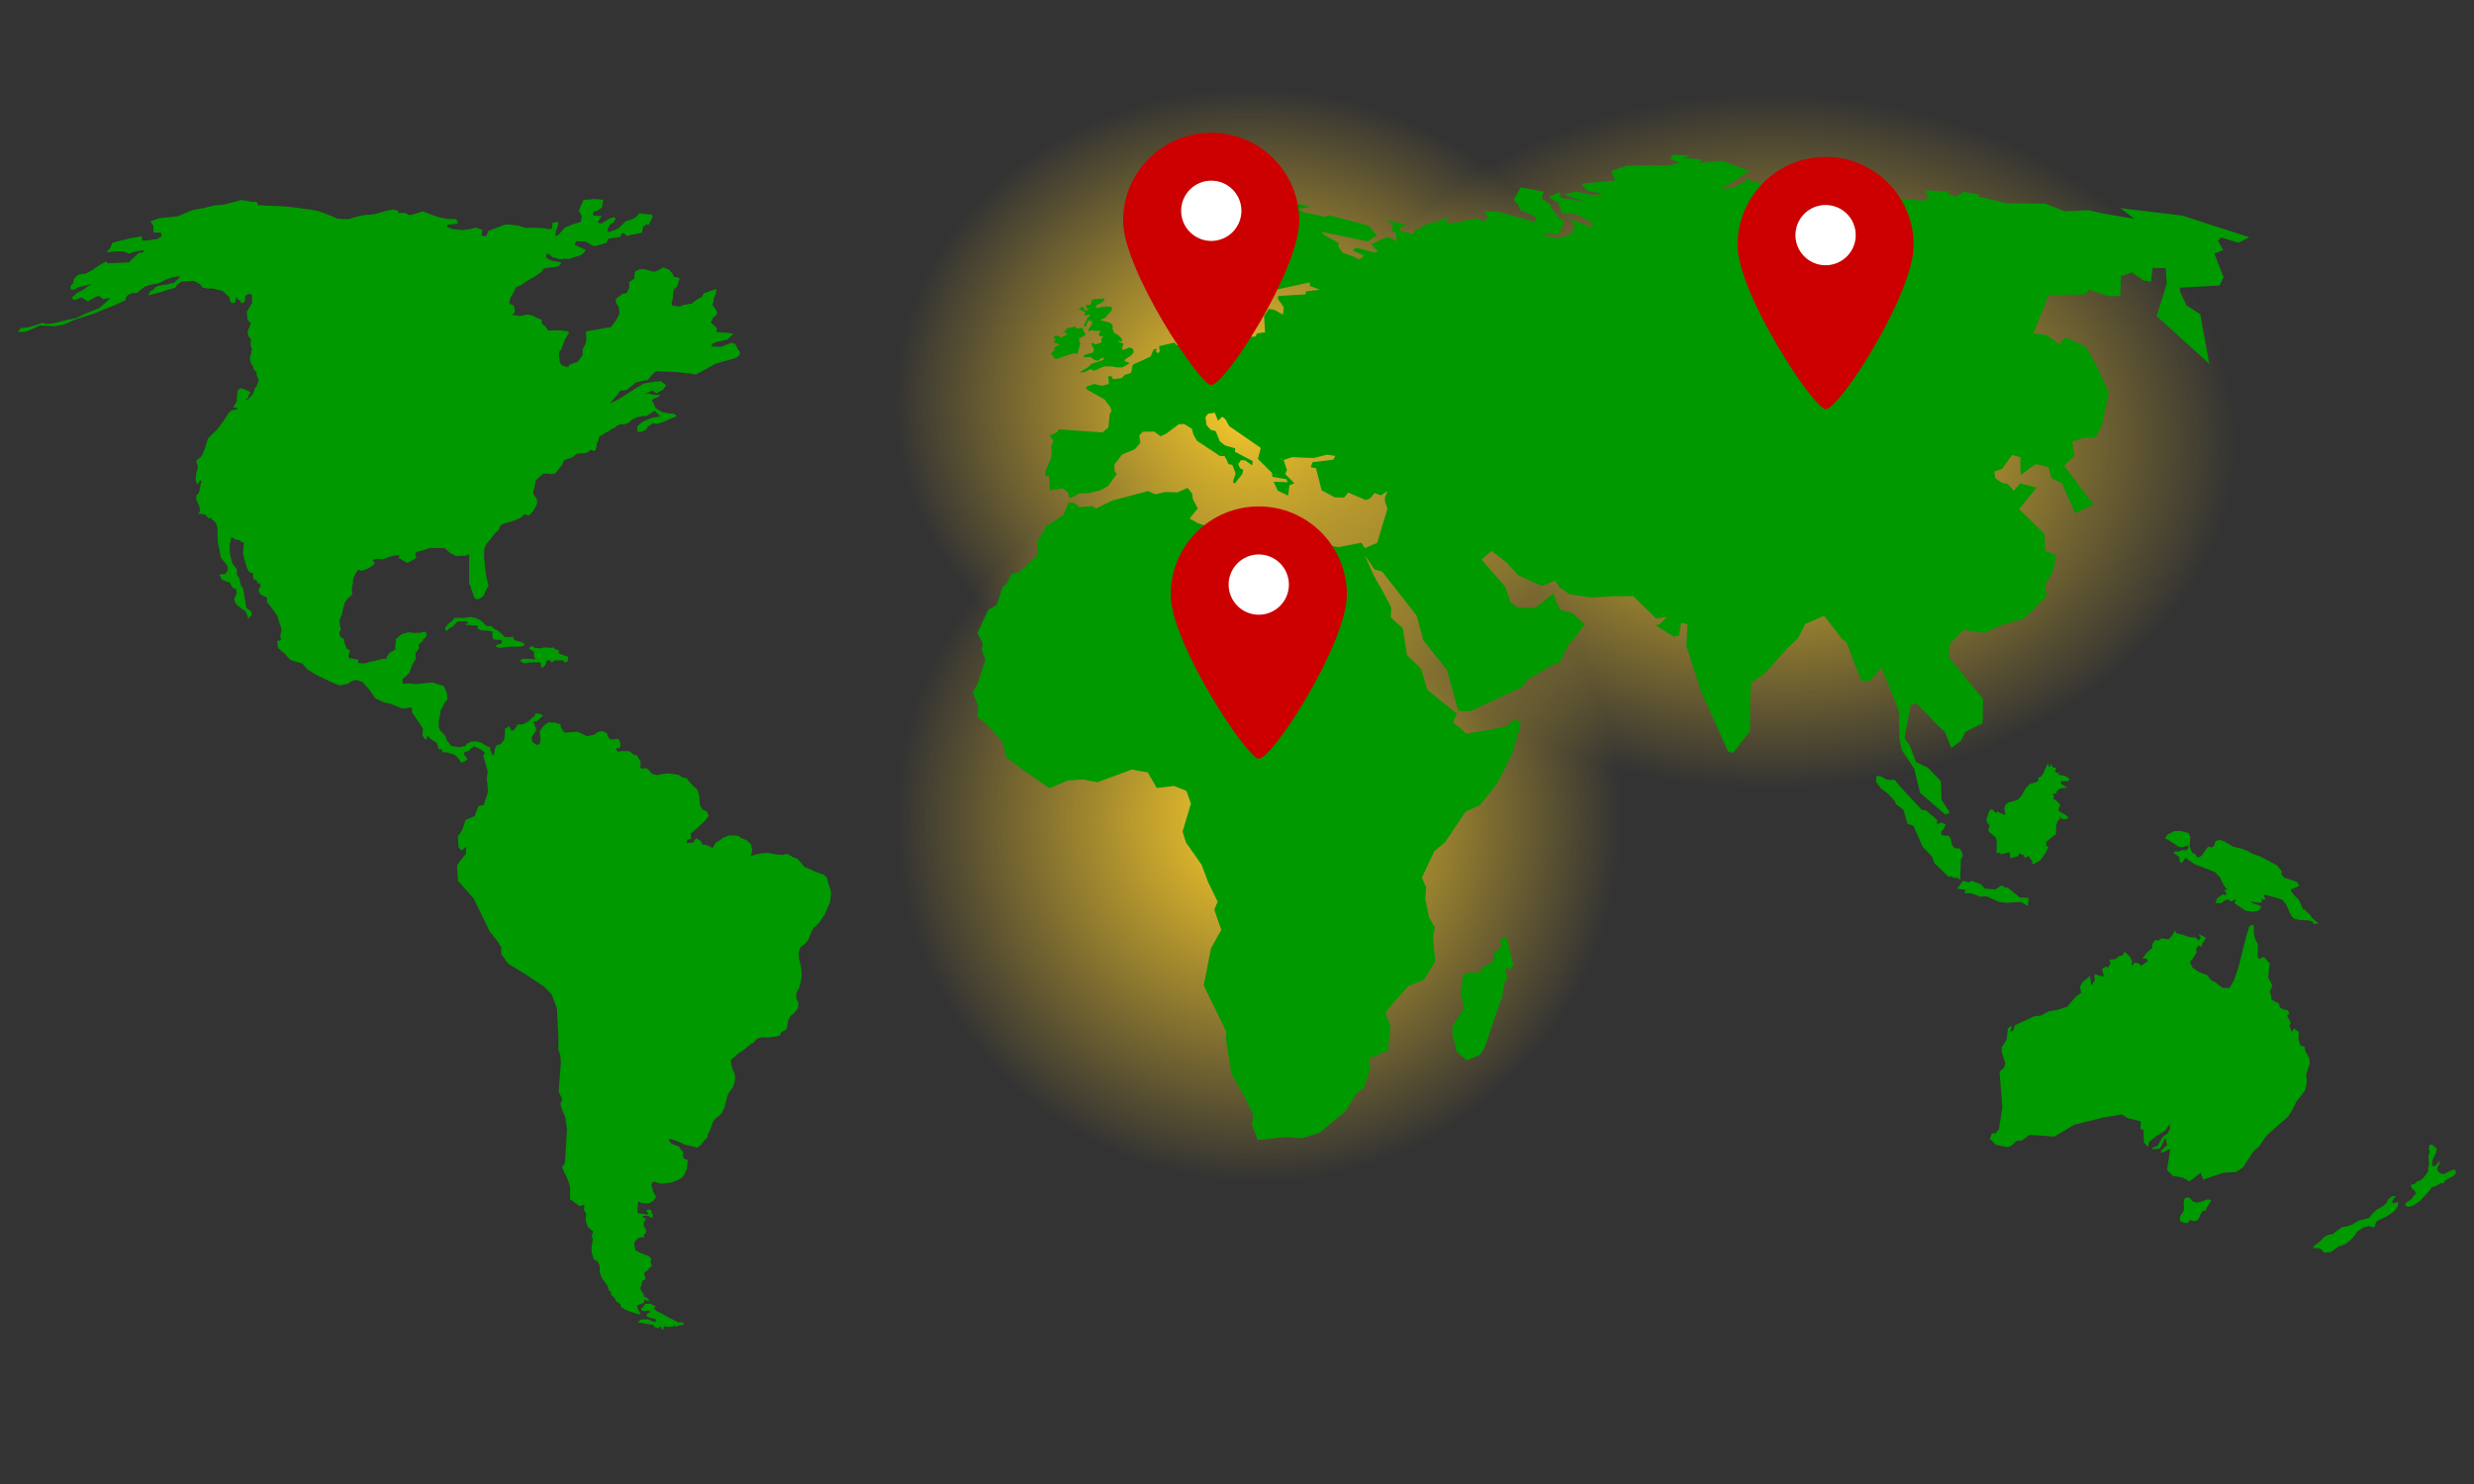 <svg enable-background="new 0 0 212.6 127.56" viewBox="0 0 212.6 127.56" xmlns="http://www.w3.org/2000/svg" xmlns:xlink="http://www.w3.org/1999/xlink"><rect x="0" y="0" width="212.6" height="127.56" fill="#333333" stroke="none"/><linearGradient id="a"><stop offset="0" stop-color="#ffd02a"/><stop offset="1" stop-color="#ffd02a" stop-opacity="0"/></linearGradient><radialGradient id="b" cx="108.167" cy="70.435" gradientUnits="userSpaceOnUse" r="31.167" xlink:href="#a"/><radialGradient id="c" cx="106.486" cy="34.533" gradientTransform="matrix(1.138 0 0 1 -13.643 0)" gradientUnits="userSpaceOnUse" r="26.929" xlink:href="#a"/><radialGradient id="d" cx="162.404" cy="40.785" gradientTransform="matrix(1.486 0 0 1.108 -89.213 -7.316)" gradientUnits="userSpaceOnUse" r="26.929" xlink:href="#a"/><circle cx="108.17" cy="70.43" fill="url(#b)" r="31.17"/><ellipse cx="107.53" cy="34.53" fill="url(#c)" rx="30.64" ry="26.93"/><ellipse cx="152.2" cy="37.88" fill="url(#d)" rx="40.03" ry="29.84"/><g fill="#090"><path d="m162.35 59.04.82 2.04.05 2.33v.09.02l.01.05.08.36.11.53 1.08 1.63.5 2.06 2.2 1.89.35-.2-.7-1.09-.06-1.59-1.12-1.17-1.01-.49-.55-1.44-.02-.04-.43-.56.05-.27.47-2.57.48-.19 1.01 1.04.93.96.53.47.55 1.39.83-.61.38-.77.65-.33.83-.42.03-1.64.01-.44-.98-1.19-1.41-1.73-.32-.41-.24-.31.09-1.07.14-.15 1.02-1.07 1.12.16.67.1 1.52-.69 1.8-.51.26-.22.48-.42.91-.92.39-.4-.11-.96.67-1.17.28-1.39-.95-.38-.05-1.43-1.48-1.46-.71-.7.83-1.02.68-.83-1.42-.36-.55.63-.53-.6-.47-.07-.59-.41-.08-.57.66-.23.4-.55.36-.5.1-.14.71.18.01.62.01.54.01.37.29-.2.31-.23.69-.5 1.1.26.26.94.45.22.44.22.03.07.21.48.91 2.06 1.56-.79-.8-1.06-.79-1.05-.7-.92-.22-.29.89-.87-.18-1.19 1.06-.36.85-.02h.08l.11-.21.45-.86.57-2.74-.91-2.08-.54-.96-.54-.96-1.37-.62-.15-.07-.2-.09-.51.59-1.13-.8-.4-.05-.72-.09.17-.43 1.14-2.86 1.98-.03.52-.01.62-.01.08-.09.28-.31 1.69.55.99-.02.05-1.71h.01l.48-.16.47-.15.97.69.66.11.13-1.2 1.12.03.1 1.31-.31.99-.56 1.82 2.31 2.1 1.77 1.6.44.4-.36-1.99-.27-1.48-.11-.61-.05-.19-1.16-.74-.55-1.15-.04-.38 1.78-.1.76-.04.89-.05.34-.71-.79-2.03.76-.3-.45-.79.27-.3 1.1.33.4.12.92-.47-2.1-.68-.84-.27-1-.32-1.81-.59h-.02l-1.32-.16-3.06-.37-.95-.12.83.63.4.3-.45-.08-2.33-.39-1.2-.28-2 .11-.65-.26-.66-.26-.39-.15h-.32l-.99-.01-1.97-.02-.18-.04-1.88-.44-.4-.09.08-.17v-.01h-.02l-1.15-.2-.16-.03-.66.41-.76-.26s.14-.15.2-.17c-.21 0-2.11-.12-2.11-.12l.32.72-.64.19-2.91-.32-.16.56-.52-.21-.68-.18-.81-.22-.45-.33-.13-.38-2.55-.44-.19.35-.16-.02-1.87-.26-.42-.06-1.64.11-.78.05-1.71-.48-.04.03-.67.48-1.41.36.03-.12 1.83-1.18.48-.31-.74-.27-1.66-.6-1.95.18.32-.3-1.64-.12s.55-.22.58-.21c.04.01-1.47-.07-1.47-.07l-.27.34.77.32-.8.26h-.39l-3.27.01-.63.21-.74.25.36.82-2.38.23-.54.05.5.59.4.08.7.14.12.15-.69-.02-.33-.01-.93-.21-.23-.05-1.02.27 1.11.38.66.22-.68-.11-1.38-.22-.09-.51-.94.46.82.5.35.9.97.03.19.01 1.41.75-.05.4-1.67-.65-.25-.1.21.26.25.31-.13.36-.1.29-.02.07-1.14.42-.45-.09-.46-.09-.3-.15.04-.15.94.12.33-.07.03-.01v-.01l.2-.6.12-.37.04-.13-.36-.12-.83-1.07.06-.11-.82-.62.18-.56-1.97-.37-.05.09-.57 1.02.39.35.19.47 1.4.67-.14.39-3.09-.88-1.32-.06.37.48-.12.16-.19.26-.69-.3-1.85.42-.85-.04.39-.46-.55.16-.18.04-.06.01-.12.27-.18-.14-1.29.41v.23l-.53.04-.18.43-1.07-.24-.15-.29.69-.25-1.42-.34-.35-.08.37.29.18.14-.1.49.37.18v.75l-.33-.26-.05-.04-.43-.08-1.35.6.57.6-.18.13-1.68-.43-.28.24.97.45-.39.32-.48-.23-.99-.36-.38-.57.09-.24-1.33-.74-.19-.24 3.99.83.78-.53-.71-.83-3.36-.89-.37.13-1.82-.38-.5-.31 1.07-.15-1.07-.28-.37.34.14-.49-.6.02.06.3-.08.01-.24.03.05-.2.02-.09-.06.05-.08.06-.12.09-.52.39.37-.61.05-.08-.26.09-1.02.36.05-.26-.74.07-.09.41-.47.34-.62-.19-.03-.2-.83.27-.05.32-.69.55-2.1 2.16-1.14.79-.65.05-.13.07-1.51.84-.27.15.01.57.6.13.54.12-.48.02-.76.04.64 1.2-.38.41.96.55.38-.15 1.21-.49.11-.41.2-.18 1.23 2.35-.12.12.03.11.17.62.73-.05.04-.29.93-.19.2-.66.19-.64-.27-.48.87-.24.49-.63-.7-.6-.22-.19-.05-.62.58-.88.86-.4.41-.19.22-.38-.08-.3.61-.51 1.04-.07.46.6-.35.09-1.08 1.1-.42.02-.12.31.29.69-.1.74 1.02.54.69-.15 2.34-.51.03.32.86.31-1.23.15-.01.25-2.01.12-.35.02-.01.27.34.48.15.21-.07.65-.1-.06-.62-.35-.5-.09-.4.59.06 1.06.02.37-.67.08-.07.11-.1.17-.57.03-.16-.23-.02-.03-.11.03-2.51.63-.34-.29.13-.19-1.3.29-.47-.33-.28-.2-.08-.06v-.02l-.08-.32-.02-.07.69-.85-.3-.04v-.73l-.86.5-.37.21.32 1.38.14.61-.23.06v.36h-.33l-.2-.22-1.31.3.05.45-.15.17-.19-.19.11-.2-.29.05-.23.53-.03.08-1.54.71-.14.69-.46.16-.11.04-.24.26-.75.09-.11-.25h-.31l.08.66-.63.16-.62-.16-.71.23.02.23 1.55.87.49.65.12.3-.16.36-.12 1.11-.5.42-2.84-.2-.93-.06-.09.22-.67.31.31.49-.18.36.03.95-.53 1.26-.02.41.34.03.03 1.21 1.14-.17.45.38.13.47.43-.19.42-.24.7-.01h.09l.43-.11.61-.15.62-.35.75-1.02-.18-.29-.02-.54.41-.52.26-.35 1.09-.44.48-.56-.1-.63.31-.32.99-.01.52.4.48-.21 1.08-.81.47-.04.67.41.13.5.3.53 1.99 1.32.39.01.16.27.18.41.33.07.07.17.22.59-.19.51-.04.25.17.07.24-.32.37-.47.1-.36-.28-.16-.1-.23-.05-.11.22-.34.36.01.32.22.07.05.01.01.22.15.03-.28.01-.09-.12-.06-.31-.16-.32-.17-.78-.41.03-.29-.88-.25-.45-.36-.35-.87-.43-.12-.35-.39-.1-.68.09-.13.13-.18.59-.08.27.69.36-.35.27.21.34.61.46.31 2.22 1.54.02.02-.24.94.14.14 1.08 1.07.02.33 1.21.2.12.26-1.22-.04.36.77.88.42.12-.89.42-.17-.78-.78.14-.35-.28-.87.72-.24 1.85.07 1.19-.29.69.11-.06.1-.13.23-.11.01-1.66.2-.16.43.45.09.14.54.35 1.36 1.13.6.8.02.35-.43 1.51.64.36-.13.4-.47.53.2.45-.29.12-.08-.06.15-.16.42.01.32.21.63-.88 2.93-.81.35-.26.11-.07-.11-.21-.36-1.68.33-.26.05-.39-.06-2.22-.35-.15-.33-1.11-.25-.33-.43-1.94.26.07.96-.04.04-.41.44-.47.19-.01-.01-.67-.47-.13-.09-.14-.02-.72-.13-.09-.04-.37-.18-.37-.75-2.62-.83-.73-.41.71-.86-.43-.83-.06-.48-.4-.46-.85.38-1.06-.03-.84.2-.64-.28-3.08.82-1.06.52-.32.16-.33-.2-.09.01-.31.02-.69.05h-.05l-.32-.33-.57-.08-.33.82-.12.27-1.43.93-.03.02-.82 1.4.09 1.1-1.64 1.47-.61.14-.4.8-.38.33-.2.61-.17.52-.13.41h-.01c-.04.02-.64.36-.7.41-.07.04-.95 2.03-.95 2.03l.46.87-.09.54.3.92-.42 1.29-.23.7-.43.78.2.48.27.63-.06.98.76.61.67.73.73.8.28 1.32.08.06 1.52 1.12 2.15 1.49 1.55-.67 1.34-.09 1.22.24 1.14-.42 1.72-.64.09-.03 1.38.24.04.07.52.9.21.37 1.49-.17 1.07.43.38 1.09-.72 2.41.07.21.23.73 1.31 1.86.03.05.56 1.49.82 1.68-.2.47-.09.22.6 1.73-.88 1.58-.63 3.2.18.37 1.76 3.6-.02.72.45 2.89.27.47.9 1.57.72 1.51-.11.78-.01.06.5 1.31 2.33-.25 1.48.1.21-.07 1.34-.43 2.21-1.86.42-.69.48-.79.64-.48.57-1.72-.13-.79.68-.3.98-.43.04-.47.11-1.16.04-.45-.42-1.17.85-1.02 1.12-1.24 1.34-.56.96-1.57-.18-1.99.15-.93-.49-.85-.33-1.58v-.03l.08-.98-.37-.83.07-.16 1-2.13.91-.75 1.78-2.65 1.22-.54 1.55-1.95 1.24-2.54.34-1.16.14-.49.28-.92-.57-.34-.66.6-1.1.22-1.08.21-1.3.22-.73-.64-.41-.36-.01-.01.34-.71-.06-.05-2.31-1.86-.17-.14-.54-1.8-1.22-1.21-.2-1.34-.16-.95-1.02-.92s0-.01 0-.02c0-.09.01-.62.04-.76.04-.15-1.48-2.78-1.48-2.78l-.82-1.83.85 1.26.66.18 1.74 2.22 1.23 1.57.4 1.48.18.65 2.02 2.53.96 3.49.01.03h.03l.42.02.29.01.29.01 4.46-2.07.42-.6.18-.11 2-1.2.67-.25.28-.59.08-.17.33-.7.39-.41 1.02-1.36-1.02-.97-1.09-.29-.38-.82-.18-.59-1.22.98-.34.27-1.5-.02-.64-.49-.18-.52-.26-.78-2.05-2.35.05-.04.82-.7 1.3 1 .17.19.73.81.07.08.68.31 1.37.63.75-.31.4-.17.3.52.03.04.86.61.62.1 1.26.2 1.88-.12h.44 1.31l1.02.99.47.45.47.49.94-.16-.59.62-.39.1.86.55.71.45.41-.13.04-.01.18-1.07.54.15-.06 1.13-.04.7 1.01 3.11.31.93 1.33 2.95.95 2.11.44.12 1.44-1.92v-.91-.43-.91l.08-1.83 1.3-.95.61-.69 1.22-1.38.16-.15.75-.7.61-1.21 1.64-.71 1.46 1.9.09.08.39.34.08.22 1.14 3 .72.1 1.03-1.18z"/><path d="m129.43 80.49-.02-.05-.03.02-.47.33.12.43-.43.59-.28.07.06.68-.48.37-.47.15-.24.52-.78-.01-.67.16-.09.57-.08.77-.04.43.27 1.03-.17.4-.53.8-.29.5v.81l.27.76.03.48.63.6.31.24 1.11-.45.43-.65.91-2.72.59-1.65.17-1.12.26-.48-.16-.81.22-.11.17.29.31-.53-.1-.38z"/><path d="m90.72 30.87 1.54-.5.24.04.08.01.01-.03.24-.83-.13-.43.6-.36-.22-.39-.08-.22-.42.1-.18-.19-.69.15-.35.37.24.01.11.16-.53.26-.32-.18h-.18l-.17.25.22.07-.19.27.54.18-.48.26.03.22-.34.31z"/><path d="m93.22 27.01.08.13.31-.13.06.07-.25.29-.27.63-.03.07h.18l.01-.03.24-.57.05.15.23-.06.01.3-.18.27-.13.2.06.21.1-.16.43.06h.47l-.18.28.1.18h.3l-.19.26.06.26-.56.19-.2-.14-.16.09.24.43-.01.03-.06.29-.51.12-.3.13v.15l.61-.01.32.25.35.06.19-.21.3-.05-.06.17-.33.13-.69.21-.31.3-.71.43.32.03.67-.31.15.15.23-.05.69-.31.65-.01.51.09h.43l.38-.2.13-.09.14-.09-.1-.03-.35-.12.02-.14.48-.32.07-.05.21-.26-.05-.28-.06-.03-.27-.1-.4.17-.22.01.02-.22.12-.27-.29-.13-.27-.12.43.04-.01-.18-.27-.33-.26-.15-.13-.08-.15-.31v-.35l-.18-.2-.58-.15-.32-.09.47-.22.54-.63.02-.16.01-.09-.09-.01-.42-.07-.9.16.06-.26.58-.29.13-.27.01-.02h-.03l-1.06.09-.13.45h-.38l.01.31.24.08-.29.15-.27-.39-.33.25.54.2z"/><path d="m198.44 90.97-.35-.67-.05-.31-.36-.13-.17-.51.03-.66-.43-.29-.15.32-.21-.49.1-.34-.32-.61.2-.11s-.09-.28-.11-.32-.3-.05-.3-.05l-.39-.18-.09-.36-.65-.33-.01-.2-.01-.13-.13-.35.24-.52-.36-.7s.03-.56.05-.61c.01-.05.08-.59.08-.59l-.31-.37-.23-.21-.35.19-.16-.2.04-1.05-.23-.45-.03-.07-.11-.53.02-.47-.1-.2-.29.15-.33 1.07-.58 2.36-.09.26-.34.99-.38.62-.37-.01-.25-.01-.28-.22-.3-.24-.38-.19-.35-.45-.67-.23-.57-.4-.22-.47.28-.36.27-.42v-.43l.22-.22.22.13.09-.37.21-.24.08-.21-.6-.28.15.3-.15.25-.28-.26-.55-.04-.55-.2-.55-.13-.11-.25-.25.43-.3.32-.33-.02-.27-.06-.3.22-.26-.08-.29.44.05.26-.45.37-.1.13-.32.4h.34l.14.24-.26.18-.37.25-.04-.19-.46-.13-.25.3.01-.47-.21-.37-.45-.38-.14.31-.34.08-.28.25-.52.04.1.32-.22.35-.21-.07-.3.17.13.57.03.13-.5-.13-.23-.09-.04.06-.02.03-.05.07.08.31-.32.51-.13-.82-.65.54-.2.37.11.52-.1.07-.34.24-.66.77-.1.12-.86.28-.71.11-.69.37-.59.07-1.65.77-.07.22-.07.21-.24.15.1-.57-.32.26-.11.96-.44.69.02.26.01.18.11.34.18.55-.03.11-.08.3-.22.16-.16.21.24 3.01-.29 1.89-.32.38-.29-.02-.18.46.54.52.96.21.34-.12.48-.43.48-.05.04-.03.58-.44 2.13.16.97-.58.73-.44 2.46-.61.29-.05 1.35-.23.52.34.29.05.16.04.66.17s.01.38-.02.44.05.29.05.29l.21-.04.02 1.11.34.39.13-.45.62-.49.76-.47.37-.59.02.5-.23.36-.41.32-.42.73-.46.17v.12l.59-.04.13-.11.31-.66.11-.16.15.6-.48.45-.1.16.21.04.64-.31-.17 1.06-.12.76.45.45.05.05.8.14.64.33.95-.73.22.58.59-.2 1.12-.38 1.1-.07h.01l.61-.41.58-.89.33-.51.43-.34.69-.99.27-.24 1.59-1.41.34-.55.36-.73.41-.51.34-.48.13-.63-.02-.38-.04-.29.32-.98z"/><path d="m199.21 79.36-.53-.48-.2-.29-.21-.16-.16-.19-.21-.09-.34-.8-.4-.39-.28-.36-.01-.15.41-.17s.2-.05.25-.12c.01-.01.01-.02.02-.03.01-.09-.14-.3-.16-.31s-.7-.26-.7-.26l-.38-.1-.01-.01-.24-.26.01-.31-.38-.47-.04-.04-.32-.17-1.15-.6-.62-.21-.48-.27-.5-.19-.67-.15-.81-.48-.38-.11-.18.06-.14.05-.15.4-.2.15s-.17-.06-.25-.08c-.01 0-.01 0-.02 0-.06-.01-.56.77-.56.77l-.25.15-.17-.02-.13-.2-.12-.12-.16-.03-.13-.31-.1-.24.03-.37.03-.44-.05-.16-.06-.18-.73-.2-.53.02-.57.28-.14.2-.09.14.43.23.73.5.31.04.52-.16.01.27-.21.18-.22-.06-.45.14h-.27l-.13.13.47.3.07.32.04.16.13.08.15-.18.16-.29.81.57 1.31.5.39.16.06.02.41.45.29.61.33.46h-.26l.17.27-.02.2-.28-.08-.2.14-.27.19-.15.41.48.02.07-.05.3-.23.25-.04.23.17.42-.2-.11.35.94.64.64.1.48-.1.22-.22-.04-.19-.42-.16-.38-.13.04-.07.57.09.34-.05-.09-.23-.02-.1.2.12.03.02.18-.12-.13-.14-.03-.06.03-.16 1.52.44.33.38.47 1.02.26.26.52.11.67.02.41.12v.17h.45z"/><path d="m172.36 77.59.07.01 1.24-.07.59.35.07-.7-.75-.03-.58-.47-.51-.4-.2.03-.25-.23-.58.38-.91-.08-.33-.37-.78-.3-.26.13-.5-.13-.22.3-.27.38.73.11-.11.26.62.04.75.28.22-.02.29-.02 1.13.49z"/><path d="m168.51 73.87.17-.31-.13-.4-.12-.21-.5-.06-.15-.21-.06-.08-.09-.54-.24-.26-.26.04-.28-.07-.04-.26.23-.29.17-.33-.37-.2-.38.16.02-.36-1-.86-.31.01-1.88-2.02-.27-.34-.21-.25h-.64l-.43-.24-.28-.1-.24.04v.47l.41.57.63.47.6.67.01.04.05.16.25.19.41.32.33 1.17.53.21.76 1.74.03.06.79.82.21.57 1.27 1.23.11-.13.4.22.05-.12.38.23z"/><path d="m177.58 67.14.19-.03s.06-.1.06-.13-.16-.17-.16-.17l-.34-.15-.48-.06.06-.08v-.15l-.2.09-.1-.18.06-.18v-.12l-.19.02-.14-.13v-.12l-.08-.04-.11.2-.1-.01v-.28l-.13.12-.2.41-.14.36-.19.25-.23.09-.01.26-.19.14-.31.07-.28.11-.32.37-.33.6-.27.29-.01.01-.22.12-.63.15-.25.2-.11.35.09.45.02.08-.5-.18-.17-.13-.1.12-.14-.04-.16-.2-.14-.07-.18.14-.26.76.05.22.2.23.01.21-.1.2.05.17.6.51.08.25v.37.7l.12.04.18-.08.04.17.61-.15.19-.04v.32l.05.2.46-.12.18-.05.11-.27.25.16.13-.02.1.28.34-.17.3.46v.28l.03-.02.63-.32.53-.73.17-.4.02-.06-.04-.02-.13-.06-.01-.1-.01-.1v-.06-.07l.43-.35.26-.21.11-.06s.06-.09.06-.19c0-.03 0-.08 0-.12 0-.11-.01-.23-.01-.23l.04-.39.13-.3.19-.13-.09-.15-.01-.11.13.17.17.08.17.02.06.01.19-.04.06-.13-.12-.12-.08-.08-.55-.3-.1-.14.08-.21.08-.1-.03-.2-.34-.31-.17-.09-.05-.04.08-.23-.14-.12.03-.06.25-.04.09-.11.01-.12.31-.22.34-.04h.25l-.41-.26-.14-.11-.02-.15.08-.06z"/><path d="m56.4 112.68-.22-.24.18-.14-.46-.23h-.46l-.02.03-.17.27-.17.1.09.23.32-.02.32-.03.05.15-.25.13-.06.16-.01.01h.01l.24.16.55.13.05.16-.13.11-.63-.27-.05.01-.53.03-.24.24.83.14.54.08.02.15.42.15v-.13l.17-.01.1.21h.15v-.21l.02-.08.16.08h.56l.13-.1.26.1.1-.1.47-.08v-.2h-.47z"/><path d="m71.18 75.93c-.02-.08-.09-.39-.11-.45-.01-.06-.27-.28-.27-.28l-.36-.13-.67-.27s-.44-.22-.59-.26-.03-.03-.18-.19-.23-.25-.28-.32c-.04-.04-.13-.14-.19-.2-.03-.03-.05-.05-.05-.05l-.27-.06-.58-.34-.13.04-.25.07s-.34-.03-.56-.05c-.11-.01-.19-.02-.2-.02-.04 0-.44-.12-.48-.12s-.61.05-.61.05l-.92.23s.23-.45.15-.58c-.08-.14-.06-.39-.06-.39l-.41-.39s-.08-.03-.18-.07c-.19-.07-.47-.19-.46-.25.01-.09-.87-.09-.87-.09s-.2.07-.35.13c-.07.03-.14.05-.16.07-.06.04-.26.21-.26.21l-.38.22s-.26.45-.28.5-.09-.11-.09-.11l-.36-.17-.43-.08-.1-.28-.43-.25-.23.38-.58.05.04-.31.33-.04.01-.51.52-.42.35-.33.34-.32.32-.42-.15-.35-.41-.22-.19-.31s-.03-.31-.04-.42-.05-.51-.05-.51l-.14-.41s-.83-.8-.88-.96-.24-.03-.4-.12-.3-.22-.3-.22l-.41-.06h-.01s-.49-.07-.55-.07-.38.04-.38.04l-.49.1-.03.01-.45-.11-.25-.3-.22-.2s-.62.13-.55-.1c.07-.24.04-.27.04-.45s-.13-.14-.25-.42-.27-.13-.27-.13-.22-.18-.41-.31c-.19-.12-.14-.04-.14-.04s-.49-.01-.54-.01-.3.06-.33.05c-.04-.01-.19-.17-.17-.26.02-.1.23.01.27-.04.04-.06.11-.17.11-.17s-.01-.08-.01-.16c-.01-.07-.01-.14-.01-.16 0-.04-.04-.07-.11-.22-.08-.15-.11-.1-.11-.1s-.28.08-.33.06-.23.02-.31-.01c-.01 0-.02 0-.02-.01-.06-.05-.13-.15-.13-.15s-.14-.22-.11-.3c.02-.09-.05-.04-.18-.14-.13-.09-.24-.1-.27-.1-.04 0-.26.07-.3.05s-.23.18-.23.18l-.11.04-.18.07-.49.09s-.71-.36-.76-.37-.59.02-.59.02-.01 0-.02 0c-.09.01-.44.06-.51.04-.08-.02-.12-.09-.2-.23-.08-.13-.2-.27-.17-.43s-.18-.04-.4-.17c-.22-.12-.18-.03-.18-.03s-.35.01-.42-.03c-.06-.04-.52.37-.54.42s-.25.33-.25.33.05.61.07.73-.06.31-.07.34c-.02.03-.17.14-.17.14s-.3-.11-.4-.22c-.03-.04-.05-.07-.06-.09-.02-.04-.02-.07-.05-.16-.05-.14.01-.23.04-.29s.04-.07.22-.32.1-.31.09-.41-.12-.08-.09-.16-.08-.13-.11-.32c-.02-.2.17-.01.2-.03s.36-.29.36-.29l.26-.23-.22-.14s-.07-.01-.31-.06c-.25-.05-.15.18-.15.18l-.37.29s-.15.17-.22.22c-.07.06-.4.22-.43.23s-.21.04-.43.03-.08.05-.08.05-.09.18-.16.24c-.07.05-.08.19-.11.2-.03.02-.18.08-.26.02-.07-.06-.02-.07-.02-.07l-.18-.29s-.1.06-.13.1c-.04.04-.2.1-.2.1l-.02.6-.06.37-.17.22s-.16.25-.29.2c-.13-.04-.22.18-.27.22-.05.03-.07.27-.07.27l-.05.28-.06.16-.1-.07s-.05-.14-.09-.23-.11-.19-.09-.31-.31-.2-.31-.2l-.36-.23-.22-.1-.34-.08-.42.04-.33.15-.16.21-.49.1h-.12l-.4-.06s-.24-.03-.3-.16c-.05-.09-.22-.27-.29-.38-.03-.04-.04-.07-.04-.1.02-.08-.09-.27-.09-.27l-.46-.5s-.1-.27-.11-.29c0-.02.01-.26.02-.41 0-.04.01-.08.01-.11.02-.11.04-.24.06-.33s.08-.28.09-.5.16-.26.18-.33.1-.31.19-.41.21-.23.22-.32-.05-.34-.05-.42c0-.07-.25-.62-.27-.65-.02-.02-.26-.1-.45-.15-.11-.03-.21-.06-.21-.06l-.31-.11-1.41.14h-.04l-.53-.06-.58.04s-.04-.32-.01-.4c.02-.09.26-.23.26-.23l.34-.35s.1-.35.15-.47.12-.25.19-.39.2-.22.19-.37-.04-.29-.03-.38.18-.26.23-.36c.06-.1.1-.22.07-.39s.32-.22.34-.39c.02-.18.16-.18.16-.18s.19-.25.17-.35c-.03-.1-.11-.27-.24-.22s-.35.09-.35.09-.75.04-.82-.03c-.06-.06-.49.09-.63.11s-.12.11-.19.12-.26.26-.38.3.01.24-.06.39c-.08.15-.03.37-.03.37v.19s-.37.22-.41.22-.19.22-.19.22l-.15.23.01.11-.44.03s-.67.2-.79.2-.43.11-.43.11l-.29.07-.48-.04s0 0 0-.19-.5-.12-.56-.2c-.06-.07-.12.02-.12.02s-.15-.05-.17-.14c-.02-.1 0 0 0-.09s.02-.14.1-.35c.07-.21-.22-.22-.25-.29-.04-.07 0 0-.04-.11s-.06-.15-.13-.3-.05-.32-.1-.41c-.04-.09 0 0-.15-.1s-.18-.16-.21-.34c-.02-.18 0-.11.08-.32.09-.21-.04-.3-.04-.36s0-.08-.02-.38.05-.27.05-.27l.16-.41s.05-.27.07-.37c0-.02.02-.07.03-.12.05-.18.14-.48.14-.48s.13-.26.45-.52c.32-.25.14-.16.15-.52s-.03-.23.06-.5c.1-.26-.1-.26.23-.89s.41-.28.41-.28.41.02 1-.4c.58-.41.03-.37.11-.5.07-.12.39-.18.7-.11.3.07.36-.16 1.12-.3s.36.18.36.18l.76.44s.27-.1.62-.33c.34-.23.05-.21.08-.38.01-.04.02-.08.03-.12.04-.1.1-.15.19-.14.01 0 .03 0 .04-.01.13-.01.35-.11.46-.13.12-.02.39-.12.39-.12l.12-.05s.41.02.79 0 .57.05.57.05.3.34.54.45.4.21.4.21.12-.02.25-.03c.12-.01.26-.03.33-.01.14.02.1.04.52-.12v.91.29.74.16.44c.01.24.03.11.04.03l.03.02.18.6.07.19.15.4s.25.11.33.07c.03-.01.04-.02.05-.02.02-.01.05-.04.2-.13.01 0 .01-.01.02-.01.17-.1.21-.17.25-.29.01-.03.02-.06.03-.09.02-.05.04-.11.07-.19.09-.2.16-.28.2-.32.03-.02.05-.03.05-.03l-.12-.53-.07-.31-.02-.07-.08-.65s-.03-.19-.05-.43c-.03-.24-.03-.3-.04-.44-.01-.13-.02-.3-.01-.57.01-.28.05-.31.12-.5s.11-.18.2-.31c.1-.13.08-.1.23-.27s.22-.32.4-.52.26-.13.38-.45c.11-.32.1-.2.22-.3s.86-.23 1.19-.39.3-.07.58-.34.34.02.54-.05.17-.23.26-.27c.09-.03.33-.5.4-.64s.05-.42-.04-.57-.26-.29-.26-.39 0-.2.09-.44.03-.42.13-.64.38-.36.54-.54.74-.05.74-.05l.32-.02s.23-.18.29-.3c.01-.02.04-.06.06-.09.11-.14.3-.35.3-.35l.15-.38s.03-.02.08-.06c.03-.02.08-.04.14-.07.16-.06.25-.07.37-.11s.2-.07.41-.26c.21-.18.27-.13.32-.13s.21-.01.36-.02h.06c.1-.01.16-.02.21-.03.06-.01.4-.27.4-.27s.14.05.25.1.18-.21.18-.21.08-.34.08-.44.08-.1.11-.26.09-.11.04-.23c0-.01 0-.02 0-.02.01-.11.38-.23.45-.31.08-.09.34-.18.34-.18l.37-.27.27-.09.07-.12.37-.17.32.03.39-.15.17-.19.42-.25.17-.05.44-.09.29.02.74-.48.13.14.16.17.2.18-.2.04-.46.07-.07.02s-.6.24-.71.29c-.11.06-.17.11-.27.19s-.17.2-.24.19-.02.21-.03.24-.03.18-.03.18l.11.12s.41 0 .51-.11.16-.04.28-.3 0 0 .11-.09c.11-.08.35-.26.35-.26l.34.08s.11-.03.23-.07c.14-.04.3-.09.32-.1.04-.02.42-.2.42-.2l.74-.3-.23-.22-.46-.02-.25-.05-.32-.07-.11-.07s-.41-.24-.46-.34-.05-.09-.09-.18c-.04-.1-.04-.11-.15-.3-.11-.18.02-.18.02-.22s.57-.16.68-.4-.04.05-.04.05l-.43-.03-.31-.02-.3-.1-.39.1.73-.33.39.22.54-.3.28-.39-.47-.34-.41.02-1.05.17-.71.43-.99.63-.54.34-.54.28-.12.05s.36-.5.48-.58c.11-.09.38-.52.38-.52s.52-.05.55-.06c.02-.01.83-.66.83-.66l.84-.2s.1.14.41-.3c.32-.44.2-.17.34-.35s.38-.11.38-.11l1.44.07 1.22.12h.01l.46.1.58-.29.77-.44.35-.19.53-.17s1.09-.27 1.22-.34c.14-.06.2-.11.34-.28s-.09-.41-.11-.4-.26-.54-.26-.54l-.38-.08-.8.34-.88-.03.04-.09s.04-.21.16-.2.14-.06.14-.06l1.04-.24.53-.5-.59-.1s0 0-.23 0-.66-.02-.64-.11c.01-.06.02-.09.02-.15 0-.03-.01-.06-.01-.11-.02-.14-.08-.07-.26-.28s-.08-.05-.18-.16c-.1-.12-.01-.18.04-.24.04-.07.1-.3.16-.3s.26-.21.29-.29-.14-.32-.11-.34-.12-.09-.26-.35.03-.21.05-.22c.02 0-.02-.33.04-.46s.14-.23.14-.23.08-.43.08-.48-.97.28-1.07.34c-.11.07-.16.3-.16.3s-.34.17-.66.39c-.23.17-.17.18-.13.18l-.38.06-.48.08s-.2.09-.23.12-.68-.07-.68-.07-.07-.13-.07-.25c0-.11.08-.18.11-.38s-.01-.44.04-.62.05-.22.12-.22c.07.01.24-.24.24-.29s.1-.25.16-.49c.07-.25-.44-.13-.49-.27s-.15-.3-.15-.3-.15-.12-.15-.18c0-.07-.59-.29-.59-.29l-.52.3-.29.08-.08-.02-.44-.12-.3-.08h-.4l-.38.18s-.12.38-.07.42-.03.22-.03.22l-.42.29.01.45-.22.49-.39.08s-.48.38-.53.41c-.04.03-.02.3-.02.3l.25.45.07.53-.31.58-.41.57-1.46.26-.71.12.03.73s-.04.27-.08.34-.24.48-.24.48l.01.48-.39.54-.13.07-.5.17-.14.05-.08.21s-.51-.15-.53-.14-.26-.33-.21-.5c.05-.16-.03-.13-.05-.25-.01-.11 0-.34.02-.43.02-.08.16-.18.16-.18l.32-.87.37-.62-.15-.09-.62-.09-.53.01-.5.02-.29-.42s-.3-.13-.27-.29c.03-.17-.03-.18-.05-.23s-.39-.15-.45-.2c-.03-.02-.08-.05-.13-.07-.07-.04-.14-.07-.14-.07l-.45-.12-.33.08-.31.07-.66-.11-.04-.01s.14-.09.22-.19c.06-.08.01-.21-.02-.35-.01-.04-.01-.07-.01-.11 0-.18-.21-.2-.21-.2l-.21-.13s.06-.41.11-.5c.03-.06.07-.11.11-.17.03-.04.06-.08.08-.12.06-.09.19-.44.27-.56.04-.05.13-.09.24-.13.12-.05.28-.11.42-.23.27-.21.43-.29.43-.29l.54-.31.56-.38.2-.3.35-.05.91-.14s.25-.24.25-.29-.26-.1-.26-.1-.45-.06-.53-.08h-.01c-.05-.02-.46-.23-.49-.28-.04-.06.01-.24.06-.34s.47.3.47.3.05.02.13.04c.21.07.61.18.68.13.1-.07.64-.01.64-.01s.26-.1.46-.17c.07-.03.14-.05.17-.05.14-.03.49-.09.68-.41.18-.32-.02-.2-.02-.2l-.8-.37v-.13l.11-.2.81.03.57.34.21.06 1.02-.29.12-.35 1.04-.16.12-.26.2-.09.22.26 1.32-.26s.08-.26.08-.39.26-.34.34-.34.15.07.15.07.38-.64.36-.75-.11-.15-.11-.15l-1.05-.11s-.16.2-.2.26c-.03.07-.4.25-.4.25l-.54.16-.64.61s-.59.28-.76.31-.18-.06-.18-.15c0-.08.11-.29.19-.43.08-.13.3-.19.31-.21s.03-.06.15-.24c.12-.17-.12-.23-.12-.23l-.33.1-.7.43s-.3-.03-.33-.05.04-.14.1-.21c.06-.08.23-.36.23-.36s-.29-.03-.5-.05c-.1-.01-.19-.02-.21-.02-.07 0 .02-.31.02-.31l.28-.06s.49-.3.46-.36.09-.61.09-.61l-.75-.06-.94.07-.27.57-.14.38.25.44-.04.28-.03.21-.44.15-.16.05-.29.1-.49.2-.56.63-.28.1.09-.48s.2-.47.2-.65-.53 0-.53 0l-.01.45-.23.1-.47-.1-.84-.04-.72.02-.57-.17-.65-.1-.53-.03-1.49.56-.16.45v.01l-.42-.06.08-.47-.56-.22-.62.16-.56.05-.85-.08-.46-.19.06-.18.61-.06.29-.06-.16-.37-.72-.01-.81-.16-.84-.29-.51-.21-.76.25-.37.09-.38-.2h-.6l.02-.18-.47-.12-.71.16-.81.24-.53.06-.32.01-.57.11-.83.25h-.62l-.41-.05-.16-.07-.61-.26-.22-.08-.62-.22-.82-.17-.04.02-1.35-.19-1.01-.09-1.37-.05-.6-.04-.11-.28h-.42l-.89-.16-1.47.39-.54.05-.32.03-.89.22-.99.18-1.25.53-1.62.17-.27.1-.47.17.25.39.02.56.64.02.04.3-.31.23-1.02.15-.33-.01-.04-.36-.95.16-.27.07-.56.14h-.02l-.73.19-.14.4-.36.43.43-.05.5-.06.24.01.34.01.37.19.7-.21.58-.08.05.19-.42.03-.35.34-.02.02-.17.13-.31.33-.88.04-.21.01s-.02 0-.1.01c-.1 0-.29.01-.68.01l-.08-.15-.02.01-.31.16-.05.03-.19.12-.39.24-.19.17-.61.31-.66.11s-.23.21-.31.31-.08.28-.12.39-.23.27-.23.27l.03.31s.14-.01.24-.02c.05 0 .1-.01.12-.02.05-.02.33-.18.33-.18l.65-.15.45-.13s-.56.36-.64.45c-.08.08-.56.29-.56.29s-.48.41-.51.46.25.21.25.21.59-.3.66-.21c.08.08.47.31.47.31s.74-.44.88-.47c.13-.03.43.26.43.26l.18-.02.46-.06-.43.39-.54.48-1.18.46-.77.38-.92.2s-.95.27-1.42.3c-.46.03-.13 0-.27.01s-.32-.1-.32-.1l-.42.16s-.05.01-.11.04c-.23.07-.71.21-.77.21-.08 0-.56.05-.56.05l-.25.33.58.01.48-.18s.06-.03.15-.07c.2-.09.55-.25.64-.29.12-.05 1.28.05 1.28.05l.84-.16.91-.41 1.62-.51 1.08-.44.69-.28.1-.04.85-.38.07-.24.11-.18.35-.2.48-.03.16-.13.42-.33.11-.09.66-.19.48-.08.49-.24s.34-.15.36-.16.3-.1.36-.12.49-.07.53-.09c.04-.03.13.08.13.08s-.24.24-.29.27c-.06.03-.1.08-.21.2-.1.11-.2.02-.23.02-.02 0-.16.09-.16.09s-.32.06-.39.06-.46.1-.52.1c-.07 0-.29.1-.29.1s-.2.23-.23.26c-.02.02-.17.08-.21.09s-.07.14-.1.18c-.03.03-.11.19-.11.19l.24-.06.36-.09s.46-.13.6-.17.32-.1.48-.15.4-.12.4-.12l.32-.1s.03-.13.04-.16c.01-.02.16-.14.21-.18.05-.05.15-.1.25-.15.09-.04.3-.03.3-.03l.41-.03h.33s.49.24.54.29c.04.05.21.29.21.29l.47.07h.39s.81.2.83.2c.03 0 .13.09.13.09l.15.18.31.26s.07.27.08.31.06.15.1.17c.05.03.14.04.14.04s.19-.01.2-.07.01-.13.01-.16c0-.02.08-.23.12-.25s.07.11.07.11l.28.22-.03.1.2.07s.13-.14.17-.21 0-.22.02-.31c.02-.1.04-.1.06-.14s.23-.13.25-.14.13 0 .13 0 .08.05.13.08c.05.02.03.41.03.44 0 .02.01.23 0 .24-.02.01-.13.24-.13.24l-.2.34-.11.17.03.5.05.24.25.25-.11.35-.1.22-.06.23.06.32.14.16.09.17-.03.21v.29l.11.26-.05.25-.01.12s-.03.14-.05.2-.06.12-.06.12l.02.33.12.34.16.17s.01.21-.01.22c-.02.02.17.14.17.14l.13.2-.01.24.16.26-.01.21-.14.39-.15.18-.19.52-.09.1-.32.37-.34.05.36-.17.03-.22.04-.1.08-.09.07-.08-.33-.17-.17-.09-.41-.1-.21.19-.07.41-.03.59-.19.26-.1.21h.28l.06.16-.48.08-.27.24-.41.65-.53.71-.19.19-.21.21-.43.44-.24.78-.2.52-.21.32-.18.12-.14.12-.01.23.12.26-.02.19-.01.06-.12.42-.02.26-.02.29.11.32.08.04.15-.36.19.09-.09.12-.05.34-.02.11-.03.15-.06.27-.23.25v.32l.25.55.08.44-.17.27h.02l.17-.03.21.03.19.02.22.24.09.1.22-.03.1.19.12.04.2.23.13.44v.62l.03.67.12.48.05.39.1.37.27.34.25.3.07.34-.1.26-.16.15-.24.02-.25.02.25.46.69.26.09.23.14.19.01.02.21.06.1.18-.01.29-.18.36.04.31.19.28.74.54.16.38.05.26.33-.36-.09-.33-.38-.25-.3-1.73-.17-.18-.18-.75s-.16-.18-.17-.2 0-.46 0-.46l-.39-.51-.15-.57-.08-.52.02-.59.13-.6.32.22.36.06.09.09.31.15-.03.19-.06.7.3 1.14.25.5.31.06v.17l.05.35.26.1.1.25h.16l.11.23-.22.38.19.35.56.3v.38l.29.34.6.84.08.26.28.92-.12.52.05.2.03.13-.15.09-.21.03.08.41.04.2.51.44.52.57.46.15.59.17.37.46.78.49.68.33.68.33.69.27.71-.15.36-.25.41-.08.5.21.58.66.52.73.73.34.51.1.78.31.23.09h.35l.43-.09.12.14-.03.28.67 1 .28.42-.05.58.09.13.12.18.18.02v-.34l.38.36.27.16.22.17.01.04.14.48.22-.03.15.31.26-.04.67.2.33.26.3.46.36-.17.19-.14-.34-.44.08-.16.36-.12.21-.22.25-.17.63.3.33.29-.19.17.39 1.39-.07.64.07.75.03.4-.38 1.11-.44.09-.34.87-.77.32-.12.37-.15.45s-.3.52-.36.53c-.07.01.04 1.05.04 1.05l.28.22.36-.32-.02.61-.5.62-.26.38.04.79.05.55.66.74.67.75 1.38 2.83.57.72.43.64v.6l.59.83 1.14.69.21.12 1.73 1.15.39.39.26.26.42 1.13.04.1.08 1.54.05.92v1.1l.17.49.04.58v.04l-.19 2.47.31.68-.16.37.12.47.3.69.15 1.07-.09 1.4-.1 1.47-.24.38.54 1.15.15.57v1l.82.61.31-.1.1-.03-.04.46.19.3-.04.62.06.16.13.38.46.38-.13.39.1.31-.03.17-.08.44.01.5.18.59.34.18.17.37v.58l.2.49.36.5.02.02.11.18.1.36.18.11v.24l.16.15.18.18.1.24.36.24.06.3.15.03.16.16h.19l.06.1.92.28h.19l-.28-.58v-.18l.42-.14.19-.13v-.22l.04.01.05.02s.35.14.34.08 0 0-.02-.04c-.03-.04-.12-.12-.17-.22-.06-.09-.09-.05-.11-.05-.01 0-.07-.02-.12-.04-.02-.01-.04-.02-.04-.03-.02-.04-.01-.12-.04-.22s0 0-.05-.07-.06-.06-.09-.11-.12-.25-.14-.3v-.01c-.01-.04.07-.16.08-.21.01-.03 0-.05.01-.08 0-.03.01-.06.03-.09.05-.06 0-.1.02-.13s.05-.12.05-.13.1-.04.13-.06.06-.01.09-.02c.02-.02.02-.05.02-.08s0-.04 0-.13-.02-.08-.04-.14-.04-.04-.04-.11c-.01-.07.02-.09.02-.14s.08-.08.1-.1.14-.09.17-.13.1-.1.13-.17c.03-.08.14-.1.22-.16.07-.06-.02-.08-.04-.17-.01-.09-.04-.12-.06-.15s-.04-.02-.03-.04c.02-.02.07-.12.07-.12l.02-.18-.17-.19-.1-.05-.28-.11s-.13-.05-.2-.07c-.07-.03-.22-.09-.25-.11-.03-.01-.13-.02-.11-.06s-.23-.08-.24-.11c-.02-.03-.01-.03-.02-.11s-.07-.21-.07-.3-.04-.15-.03-.19c.01-.05.04-.12.07-.17s.05-.08.13-.18.26-.14.32-.17c.05-.04.35-.01.35-.01l-.05-.22.18-.15.02-.28-.19-.28s-.02-.2-.02-.26c.01-.06.01-.06.05-.14.03-.08.12-.21.18-.28.07-.07-.02-.01-.02-.01s-.11 0-.15-.03c-.04-.02-.1-.05-.12-.06s-.04-.11-.04-.11l.23-.03s.24-.02.26-.01c.02 0 .11.1.11.1s.2.09.24.07c0 0 .03-.12.06-.17.03-.04-.07-.15-.08-.19-.01-.03-.05-.08-.04-.13 0-.01 0-.02.01-.03.03-.05-.06-.11-.06-.11l-.16-.07s-.12.01-.14.01-.09.06-.09.06l.04.12.07.01.02.06.03.1-.08.06-.2-.01-.22-.04-.09-.02h-.11s-.09.03-.18-.04-.05-.22-.05-.39.06-.18.05-.46c-.01-.27.17-.08.17-.08s.31.1.41.08c.1-.01.33-.01.33-.01s.31-.04.52-.36.01-.25.02-.36-.2-.25-.17-.34c.03-.08-.06-.21-.11-.37s0-.18 0-.18.05-.2.1-.22c.04-.01.12-.02.17-.02h.03s.31.15.37.15.39.04.54-.01.5-.06.5-.06l.35-.14.23-.1s.25-.14.29-.17.13-.13.17-.18c.04-.04.28-.57.28-.57l.08-.77-.36-.14s-.09-.39-.02-.47c.06-.07-.26-.27-.27-.38s-.18-.21-.18-.21l-.42-.15-.19-.09-.2-.29.05-.11.67.19.69.34.58.11.44.14s.46-.3.44-.39c-.01-.09.52-.5.47-.59-.05-.08.2-.52.2-.52l.26-.73s.05-.09.13-.2.24-.21.39-.32.12-.1.17-.16c.05-.05.25-.43.31-.61.06-.19.06-.24.11-.42.04-.18.09-.37.14-.54s.08-.19.22-.41.22-.23.22-.23.22-.64.22-.86c0-.08 0-.12-.01-.16-.01-.07-.03-.11-.06-.26-.05-.23-.21-.36-.17-.44.04-.09-.1-.22-.1-.22s-.02-.51-.03-.52.32-.2.39-.29.08-.06.19-.2c.11-.13.42-.22.59-.4.17-.17.49-.38.58-.47.08-.09.18 0 .33-.26s.45-.24.52-.29c.07-.06.56.06.69.01.12-.05.39-.06.39-.06s.43-.03.52-.12c.04-.05.06-.11.07-.16.02-.06.03-.11.08-.12.09-.03.43-.25.43-.25s.08-.3.08-.35.05-.5.15-.57c.09-.06.04-.16.08-.2s.34-.26.34-.26l.34-.46.04-.41-.2-.46.01-.22.01-.21s.06-.1.12-.2c.05-.08.1-.17.11-.19.02-.05.2-.74.21-.91s.01-.38 0-.59-.08-.51-.11-.62-.1-.41-.1-.41l-.02-.56.15-.45.35-.24.29-.34s.28-.69.29-.72.2-.37.23-.42.13-.04.13-.04.31-.35.33-.37c.01-.02.19-.27.33-.48.09-.13.16-.24.16-.25.02-.03.41-.97.41-.97l.1-.66-.03-.38c-.01.01-.18-.52-.2-.6z"/><path d="m45.08 57.03.36-.08.62-.02h.12l.26.02.11.5.3-.25.09-.26.06-.18h.26l.07.09.11.09.22-.18h.74l.13.21.23-.11s.07-.26.08-.34c.02-.08-.21-.13-.21-.13l-.43-.15-.25-.11.14-.14s-.2-.16-.29-.17-.19-.04-.22-.13c-.02-.09-.29 0-.29 0l-.58-.05-.15.1-.33-.03-.3-.03-.15-.11h-.11-.11l-.08.21.23.12.05.04.14.12-.02.36.12.21v.02l-.14.04-.32-.06h-.36-.31l-.18.17.13.09z"/><path d="m42.75 55.39s-.11.15-.14.17c-.02.02-.11.02-.11.02l.48.11.54-.08.24-.02h.06.32.29l.37-.03.19-.05.09-.12-.2-.18-.36-.1-.27-.06-.03-.01-.11-.19.03-.11-.33.03s-.26 0-.29-.01-.09-.01-.13-.01c-.02 0-.03 0-.03 0s-.22-.21-.25-.27-.34-.25-.39-.31-.17-.07-.17-.07l-.34-.29-.38.01-.37-.36-.17-.15-.5-.21-.23-.04-.14-.03-.42.07h-.01l-.24.02-.39-.02h-.29l-.2.26-.2.13-.24.25-.17.21v.14l.14.15.17-.2.34-.2.42-.43h.36.07.32l.21.16-.34.08.08.06h.19.01l.59.06h.23v.26l.29.15.61.04.36.06v.26l.03.3.12.13.24.03h.36l.11.18-.17.18z"/><path d="m189.57 103.14s-.34.12-.41.15-.33.08-.33.08-.03 0-.07-.01c-.08-.01-.2-.03-.25-.05-.07-.04-.24-.23-.24-.23l-.17-.15h-.09s-.07 0-.17.03c-.1.02-.11.08-.11.08s-.08.29-.08.39.02.24.02.24v.38l-.18.29s-.13.15-.14.17c-.01.03-.03.3-.03.3l.08.17.28.14h.13.2l.16-.26.17.05.28.06.29-.14.16-.35.06-.17.21-.26.22.05v-.13l.16-.3.3-.47-.25-.11z"/><path d="m205.62 103.44-.05-.21.2-.27.12-.14h-.32s-.32.24-.34.28-.19.36-.19.36l-.05.04-.28.23s-.39.19-.42.21-.44.4-.44.4l-.26.35s-.87.23-.92.25-.56.31-.61.35c-.05.05-.68.19-.73.17-.05-.01-.5.33-.5.33s-.31.24-.34.27-.45.1-.48.11-.29.18-.35.22c-.05.05-.16.2-.16.2s-.25.21-.32.27c-.06.06-.32.21-.32.21l-.08.2.38.03.14-.03.26.21.03.04.13.15.6-.05.65-.48.54-.18s.28-.21.34-.26c.03-.03.07-.06.11-.1s.08-.07.08-.07.38-.39.4-.47.18-.23.18-.23l.47-.32.51-.12.33.12.17-.11.05-.26.05-.11.16-.12.38-.18.44-.23.37-.24.26-.23s.12-.14.14-.17c.01-.02.04-.06.06-.11.03-.06.06-.12.06-.12v-.33l-.25.1z"/><path d="m210.95 100.53-.24.04-.35.18-.34.17h-.13l-.27-.12-.06-.02s-.11-.2-.11-.26.03-.2.06-.28.12-.22.14-.26c.02-.03.04-.19.04-.19l-.18.17-.22.24-.16.05-.12-.05s-.01-.41.02-.47c.02-.06.08-.17.13-.28s.13-.28.15-.31c.01-.03.06-.2.07-.23.01-.04 0-.2 0-.2l-.15-.12-.09-.08-.12-.12h-.21l-.11.28.09.28-.11.52.04.34s.04.43-.03.48c-.06.05-.03.39-.03.39l-.21.33s-.32.34-.37.4c-.06.06-.31.12-.34.14-.04.01-.22.22-.29.25-.06.02-.14-.02-.24.03s0 0-.02.09.07.22.07.22l.23.2.14.22s-.19.23-.22.25c-.04.03-.15.24-.15.24s-.26.17-.29.19-.15.11-.15.11l-.11.12v.18l.19.07h.2l.41-.17.38-.28.2-.19s.41-.44.45-.48.16-.17.2-.21.14-.23.21-.31c.05-.06.12-.04.18-.05.02 0 .03-.01.05-.01.05-.04.2-.12.2-.12s.25-.09.27-.17c.03-.07.33 0 .33 0l.03-.1.16-.18s.13-.08.16-.1.38-.2.38-.2l.14-.09.22-.25z"/></g><path d="m115.74 51.1c0 4.18-6.35 14.12-7.57 14.12-.99 0-7.57-9.94-7.57-14.12s3.39-7.57 7.57-7.57 7.57 3.39 7.57 7.57z" fill="#c00"/><circle cx="108.17" cy="50.25" fill="#fff" r="2.59"/><path d="m111.65 18.98c0 4.18-6.35 14.12-7.57 14.12-.99 0-7.57-9.94-7.57-14.12s3.39-7.57 7.57-7.57c4.19 0 7.57 3.39 7.57 7.57z" fill="#c00"/><circle cx="104.09" cy="18.12" fill="#fff" r="2.59"/><path d="m164.45 21.06c0 4.18-6.35 14.12-7.57 14.12-.99 0-7.57-9.94-7.57-14.12s3.39-7.57 7.57-7.57 7.57 3.39 7.57 7.57z" fill="#c00"/><circle cx="156.88" cy="20.21" fill="#fff" r="2.59"/></svg>